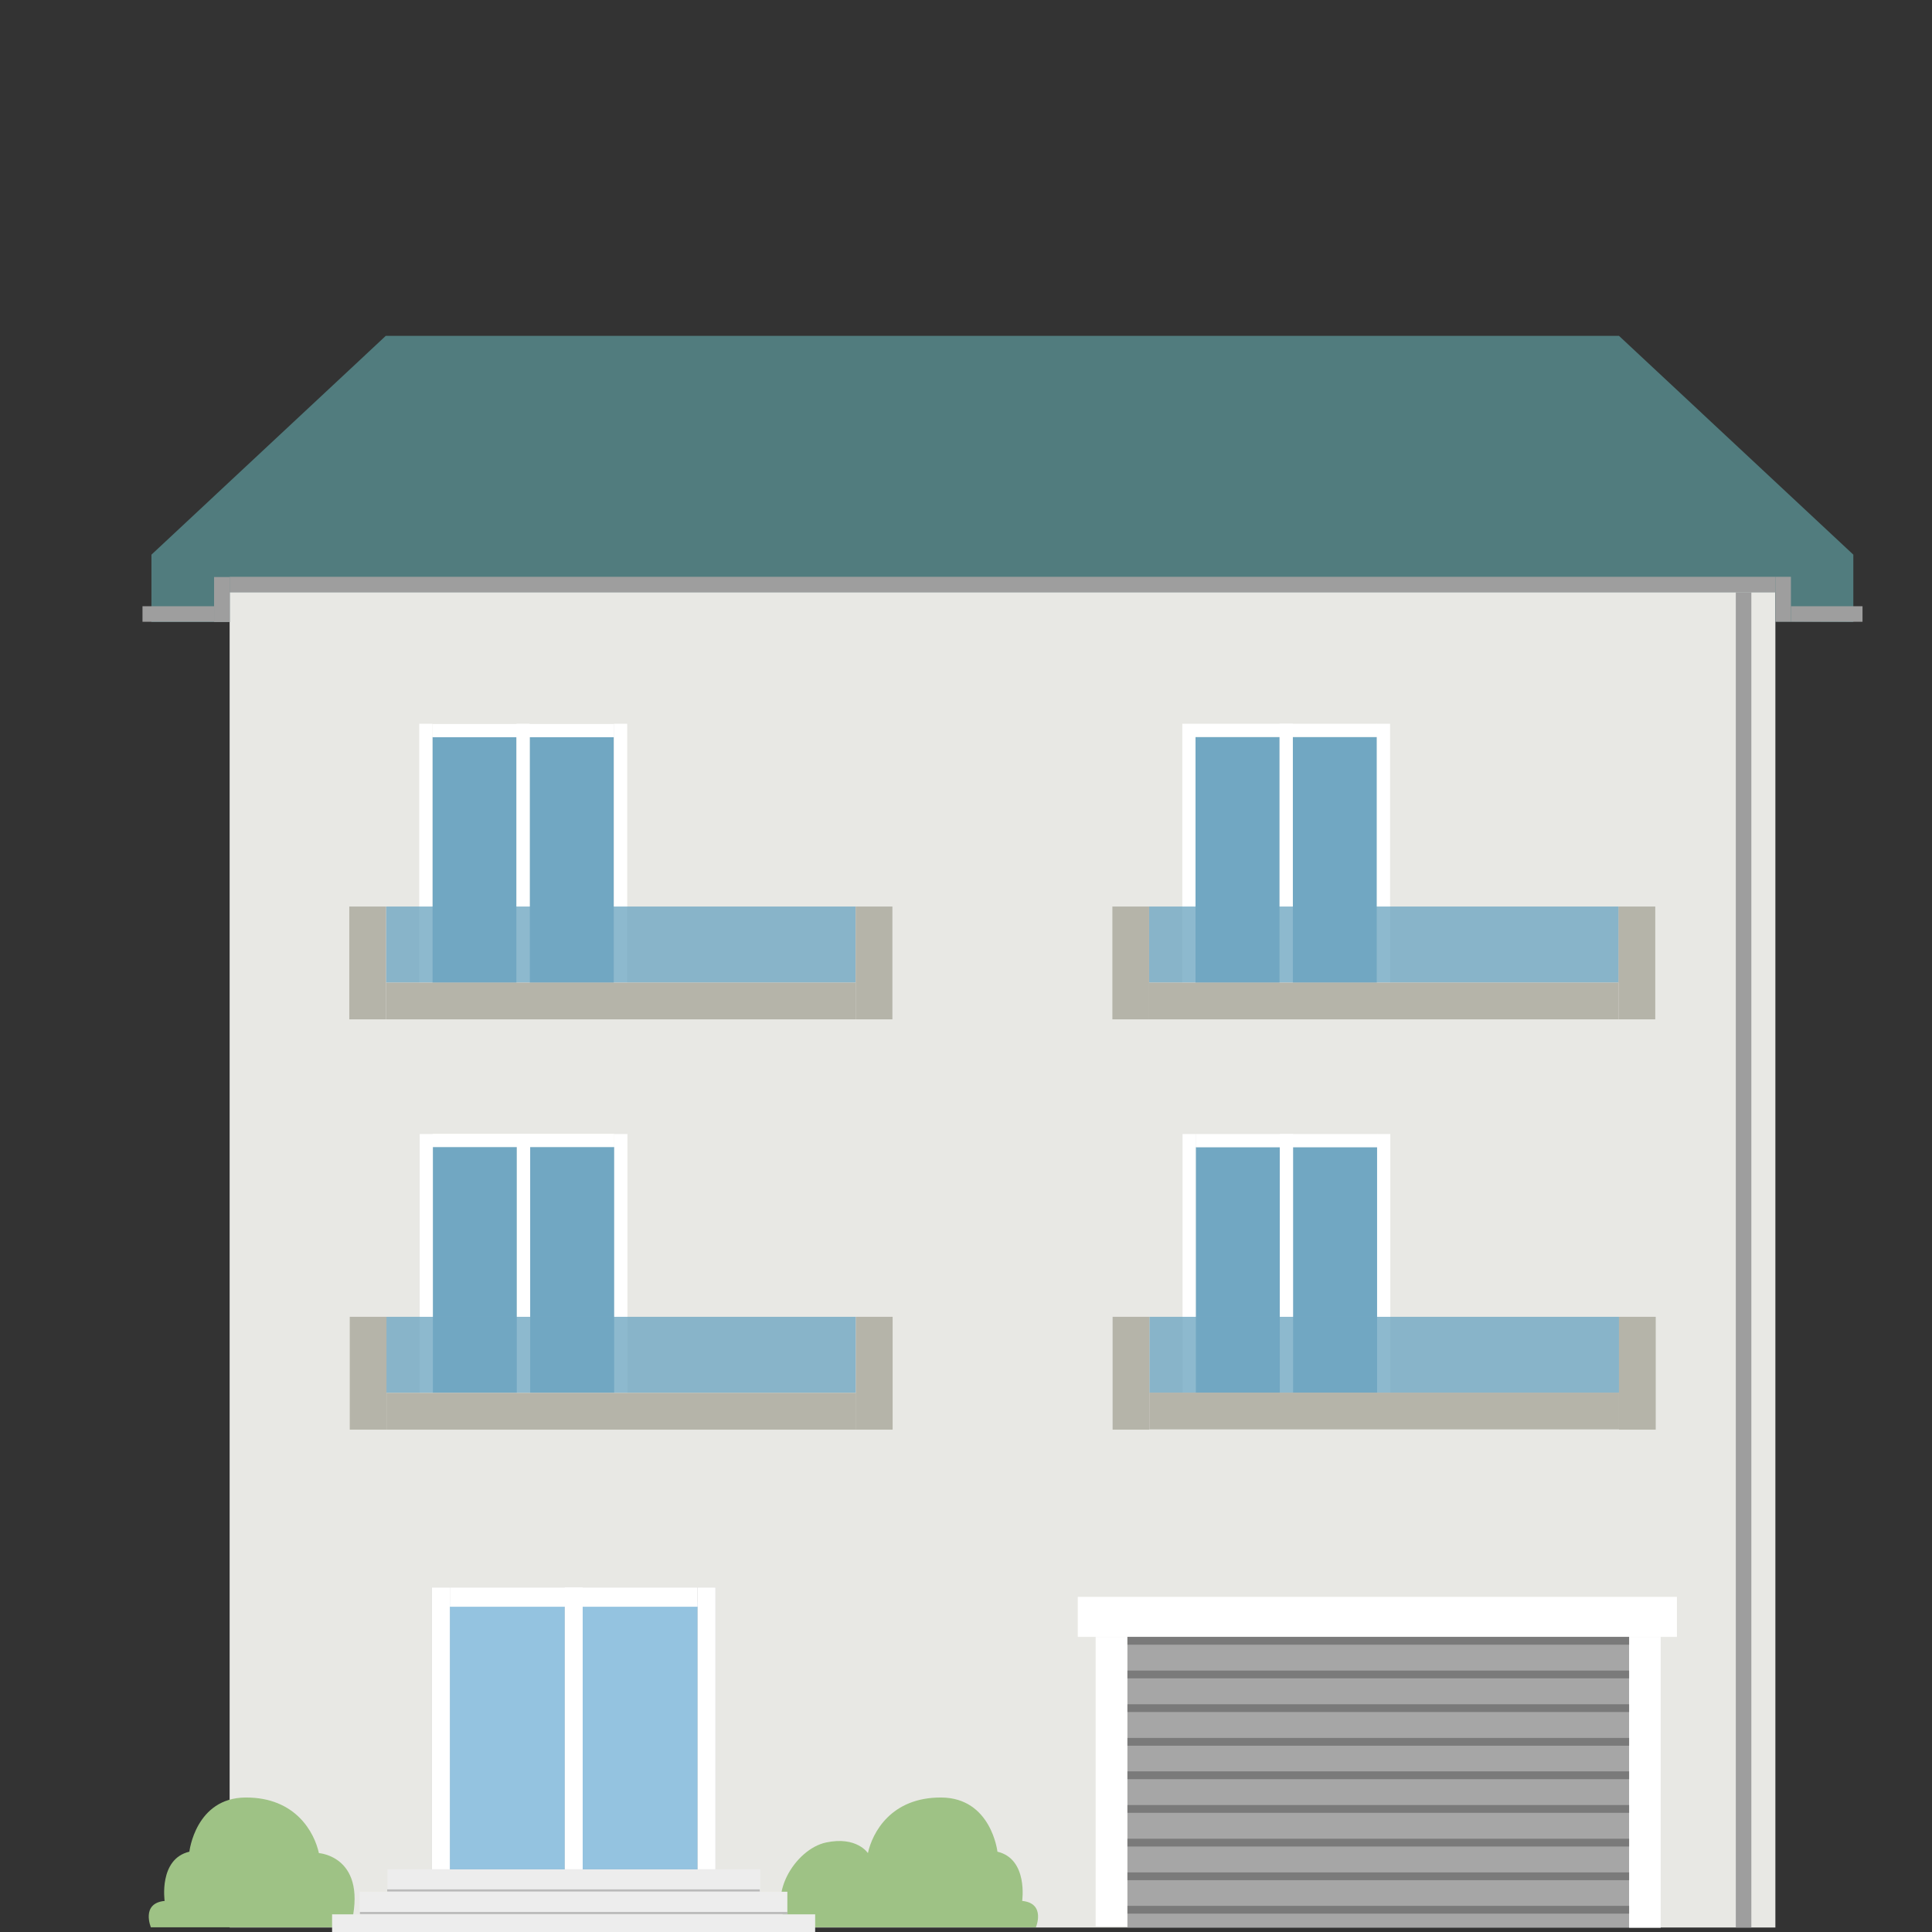<?xml version="1.0" encoding="UTF-8"?><svg id="Various" xmlns="http://www.w3.org/2000/svg" viewBox="0 0 82.03 82.03"><rect x="0" y="0" width="82.03" height="82.03" fill="#333333" stroke="none"/><defs><style>.cls-1{fill:#ededed;}.cls-2{fill:#fff;}.cls-3{fill:#e8e8e4;}.cls-4{fill:#9ec285;}.cls-5{fill:#b5b4a9;}.cls-6{fill:#9e9e9e;}.cls-7{fill:#bababa;}.cls-8{fill:#a6a6a6;}.cls-9,.cls-10{fill:#71a7c2;}.cls-11{fill:#94c3e0;}.cls-12{fill:#7a7a7a;}.cls-13{fill:#517c7e;}.cls-10{opacity:.8;}</style></defs><g id="ic_house"><polygon class="cls-3" points="75.38 24.56 75.38 81.84 9.75 81.84 9.75 24.56 17.22 17.51 67.91 17.51 75.38 24.56"/><polygon class="cls-13" points="78.69 23.55 78.69 26.41 75.38 26.39 75.38 25.14 9.75 25.14 9.75 26.41 6.43 26.41 6.43 23.55 16.38 14.26 68.74 14.26 78.69 23.55"/><rect class="cls-8" x="18.34" y="67.4" width="12.04" height="11.97"/><path class="cls-4" d="M43.98,81.84s.44-1.03-.58-1.13c0,0,.26-1.78-1.05-2.09,0,0-.26-2.29-2.39-2.3s-2.92,1.49-3.11,2.36c0,0-.47-.73-1.78-.45s-2.59,2.33-1.54,3.6h10.45Z"/><path class="cls-4" d="M6.41,81.84s-.44-1.03,.58-1.13c0,0-.26-1.78,1.05-2.09,0,0,.26-2.29,2.39-2.3s2.92,1.49,3.11,2.36c0,0,2.13,.14,1.34,3.15H6.41Z"/><rect class="cls-1" x="23.89" y="71.93" width=".94" height="15.83" transform="translate(-55.48 104.2) rotate(-90)"/><rect class="cls-1" x="23.89" y="71.71" width=".94" height="18.16" transform="translate(-56.44 105.15) rotate(-90)"/><rect class="cls-1" x="23.89" y="71.49" width=".94" height="20.51" transform="translate(-57.39 106.11) rotate(-90)"/><rect class="cls-8" x="47.87" y="69.5" width="21.3" height="12.34"/><rect class="cls-2" x="46.52" y="69.5" width="1.34" height="12.29"/><rect class="cls-2" x="69.17" y="69.5" width="1.34" height="12.35"/><rect class="cls-2" x="57.63" y="55.94" width="1.7" height="25.44" transform="translate(-10.18 127.13) rotate(-90)"/><rect class="cls-9" x="18.37" y="48.7" width="3.57" height="10.43"/><rect class="cls-9" x="22.51" y="48.7" width="3.57" height="10.43"/><rect class="cls-2" x="17.82" y="48.15" width=".56" height="10.99"/><rect class="cls-2" x="26.08" y="48.15" width=".56" height="10.99"/><rect class="cls-2" x="21.95" y="48.15" width=".56" height="10.99"/><rect class="cls-2" x="21.95" y="44.57" width=".56" height="7.71" transform="translate(-26.2 70.65) rotate(-90)"/><rect class="cls-11" x="19.1" y="68.01" width="4.88" height="11.36"/><rect class="cls-11" x="24.74" y="68.01" width="4.88" height="11.36"/><rect class="cls-2" x="18.34" y="67.4" width=".76" height="11.97"/><rect class="cls-2" x="29.62" y="67.4" width=".76" height="11.97"/><rect class="cls-2" x="23.98" y="67.4" width=".76" height="11.97"/><rect class="cls-2" x="23.95" y="62.55" width=".82" height="10.52" transform="translate(-43.45 92.17) rotate(-90)"/><rect class="cls-10" x="16.4" y="55.91" width="19.94" height="3.23"/><rect class="cls-5" x="14.85" y="55.91" width="1.56" height="4.79"/><rect class="cls-5" x="36.34" y="55.91" width="1.56" height="4.79"/><rect class="cls-5" x="25.59" y="49.95" width="1.56" height="19.94" transform="translate(-33.54 86.29) rotate(-90)"/><rect class="cls-9" x="18.36" y="31.29" width="3.57" height="10.43"/><rect class="cls-9" x="22.49" y="31.29" width="3.57" height="10.43"/><rect class="cls-2" x="17.8" y="30.73" width=".56" height="10.99"/><rect class="cls-2" x="26.07" y="30.73" width=".56" height="10.99"/><rect class="cls-2" x="21.93" y="30.73" width=".56" height="10.99"/><rect class="cls-2" x="21.93" y="27.16" width=".56" height="7.71" transform="translate(-8.8 53.23) rotate(-90)"/><rect class="cls-10" x="16.39" y="38.49" width="19.94" height="3.23"/><rect class="cls-5" x="14.83" y="38.49" width="1.56" height="4.79"/><rect class="cls-5" x="36.33" y="38.49" width="1.56" height="4.79"/><rect class="cls-5" x="25.58" y="32.53" width="1.56" height="19.94" transform="translate(-16.14 68.86) rotate(-90)"/><rect class="cls-9" x="50.77" y="48.7" width="3.57" height="10.43"/><rect class="cls-9" x="54.9" y="48.7" width="3.57" height="10.43"/><rect class="cls-2" x="50.21" y="48.15" width=".56" height="10.99"/><rect class="cls-2" x="58.47" y="48.15" width=".56" height="10.99"/><rect class="cls-2" x="54.34" y="48.15" width=".56" height="10.99"/><rect class="cls-2" x="54.34" y="44.57" width=".56" height="7.71" transform="translate(6.2 103.05) rotate(-90)"/><rect class="cls-10" x="48.8" y="55.91" width="19.94" height="3.23"/><rect class="cls-5" x="47.24" y="55.91" width="1.56" height="4.79"/><rect class="cls-5" x="68.74" y="55.91" width="1.56" height="4.79"/><rect class="cls-5" x="57.99" y="49.95" width="1.56" height="19.94" transform="translate(-1.15 118.68) rotate(-90)"/><rect class="cls-9" x="50.76" y="31.29" width="3.57" height="10.43"/><rect class="cls-9" x="54.89" y="31.29" width="3.57" height="10.43"/><rect class="cls-2" x="50.2" y="30.73" width=".56" height="10.99"/><rect class="cls-2" x="58.46" y="30.73" width=".56" height="10.99"/><rect class="cls-2" x="54.33" y="30.73" width=".56" height="10.99"/><rect class="cls-2" x="54.33" y="27.16" width=".56" height="7.71" transform="translate(23.6 85.62) rotate(-90)"/><rect class="cls-10" x="48.79" y="38.49" width="19.94" height="3.23"/><rect class="cls-5" x="47.23" y="38.49" width="1.56" height="4.79"/><rect class="cls-5" x="68.72" y="38.49" width="1.56" height="4.79"/><rect class="cls-5" x="57.97" y="32.53" width="1.56" height="19.94" transform="translate(16.25 101.25) rotate(-90)"/><polygon class="cls-12" points="69.17 80.92 51.37 80.92 47.87 80.92 47.87 81.25 51.37 81.25 69.17 81.25 69.17 80.92"/><polygon class="cls-12" points="69.17 79.5 51.37 79.5 47.87 79.5 47.87 79.83 51.37 79.83 69.17 79.83 69.17 79.5"/><polygon class="cls-12" points="69.17 78.07 51.37 78.07 47.87 78.07 47.87 78.4 51.37 78.4 69.17 78.4 69.17 78.07"/><polygon class="cls-12" points="69.17 76.64 51.37 76.64 47.87 76.64 47.87 76.97 51.37 76.97 69.17 76.97 69.17 76.64"/><polygon class="cls-12" points="69.17 75.21 51.37 75.21 47.87 75.21 47.87 75.54 51.37 75.54 69.17 75.54 69.17 75.21"/><polygon class="cls-12" points="69.17 73.79 51.37 73.79 47.87 73.79 47.87 74.12 51.37 74.12 69.17 74.12 69.17 73.79"/><polygon class="cls-12" points="69.17 72.36 51.37 72.36 47.87 72.36 47.87 72.69 51.37 72.69 69.17 72.69 69.17 72.36"/><polygon class="cls-12" points="69.17 70.93 51.37 70.93 47.87 70.93 47.87 71.26 51.37 71.26 69.17 71.26 69.17 70.93"/><polygon class="cls-12" points="69.17 69.5 51.37 69.5 47.87 69.5 47.87 69.83 51.37 69.83 69.17 69.83 69.17 69.5"/><rect class="cls-6" x="73.7" y="25.15" width=".66" height="56.69"/><rect class="cls-6" x="9.1" y="24.49" width=".66" height="1.91" transform="translate(18.85 50.9) rotate(180)"/><rect class="cls-6" x="7.25" y="24.56" width=".66" height="3.04" transform="translate(-18.51 33.65) rotate(-90)"/><rect class="cls-6" x="42.24" y="-7.99" width=".66" height="65.63" transform="translate(17.74 67.39) rotate(-90)"/><rect class="cls-6" x="75.38" y="24.49" width=".66" height="1.91"/><rect class="cls-6" x="77.23" y="24.56" width=".66" height="3.04" transform="translate(51.48 103.63) rotate(-90)"/><rect class="cls-7" x="24.31" y="72.14" width=".09" height="18.16" transform="translate(-56.86 105.58) rotate(-90)"/><rect class="cls-7" x="24.31" y="72.35" width=".09" height="15.82" transform="translate(-55.91 104.62) rotate(-90)"/></g></svg>